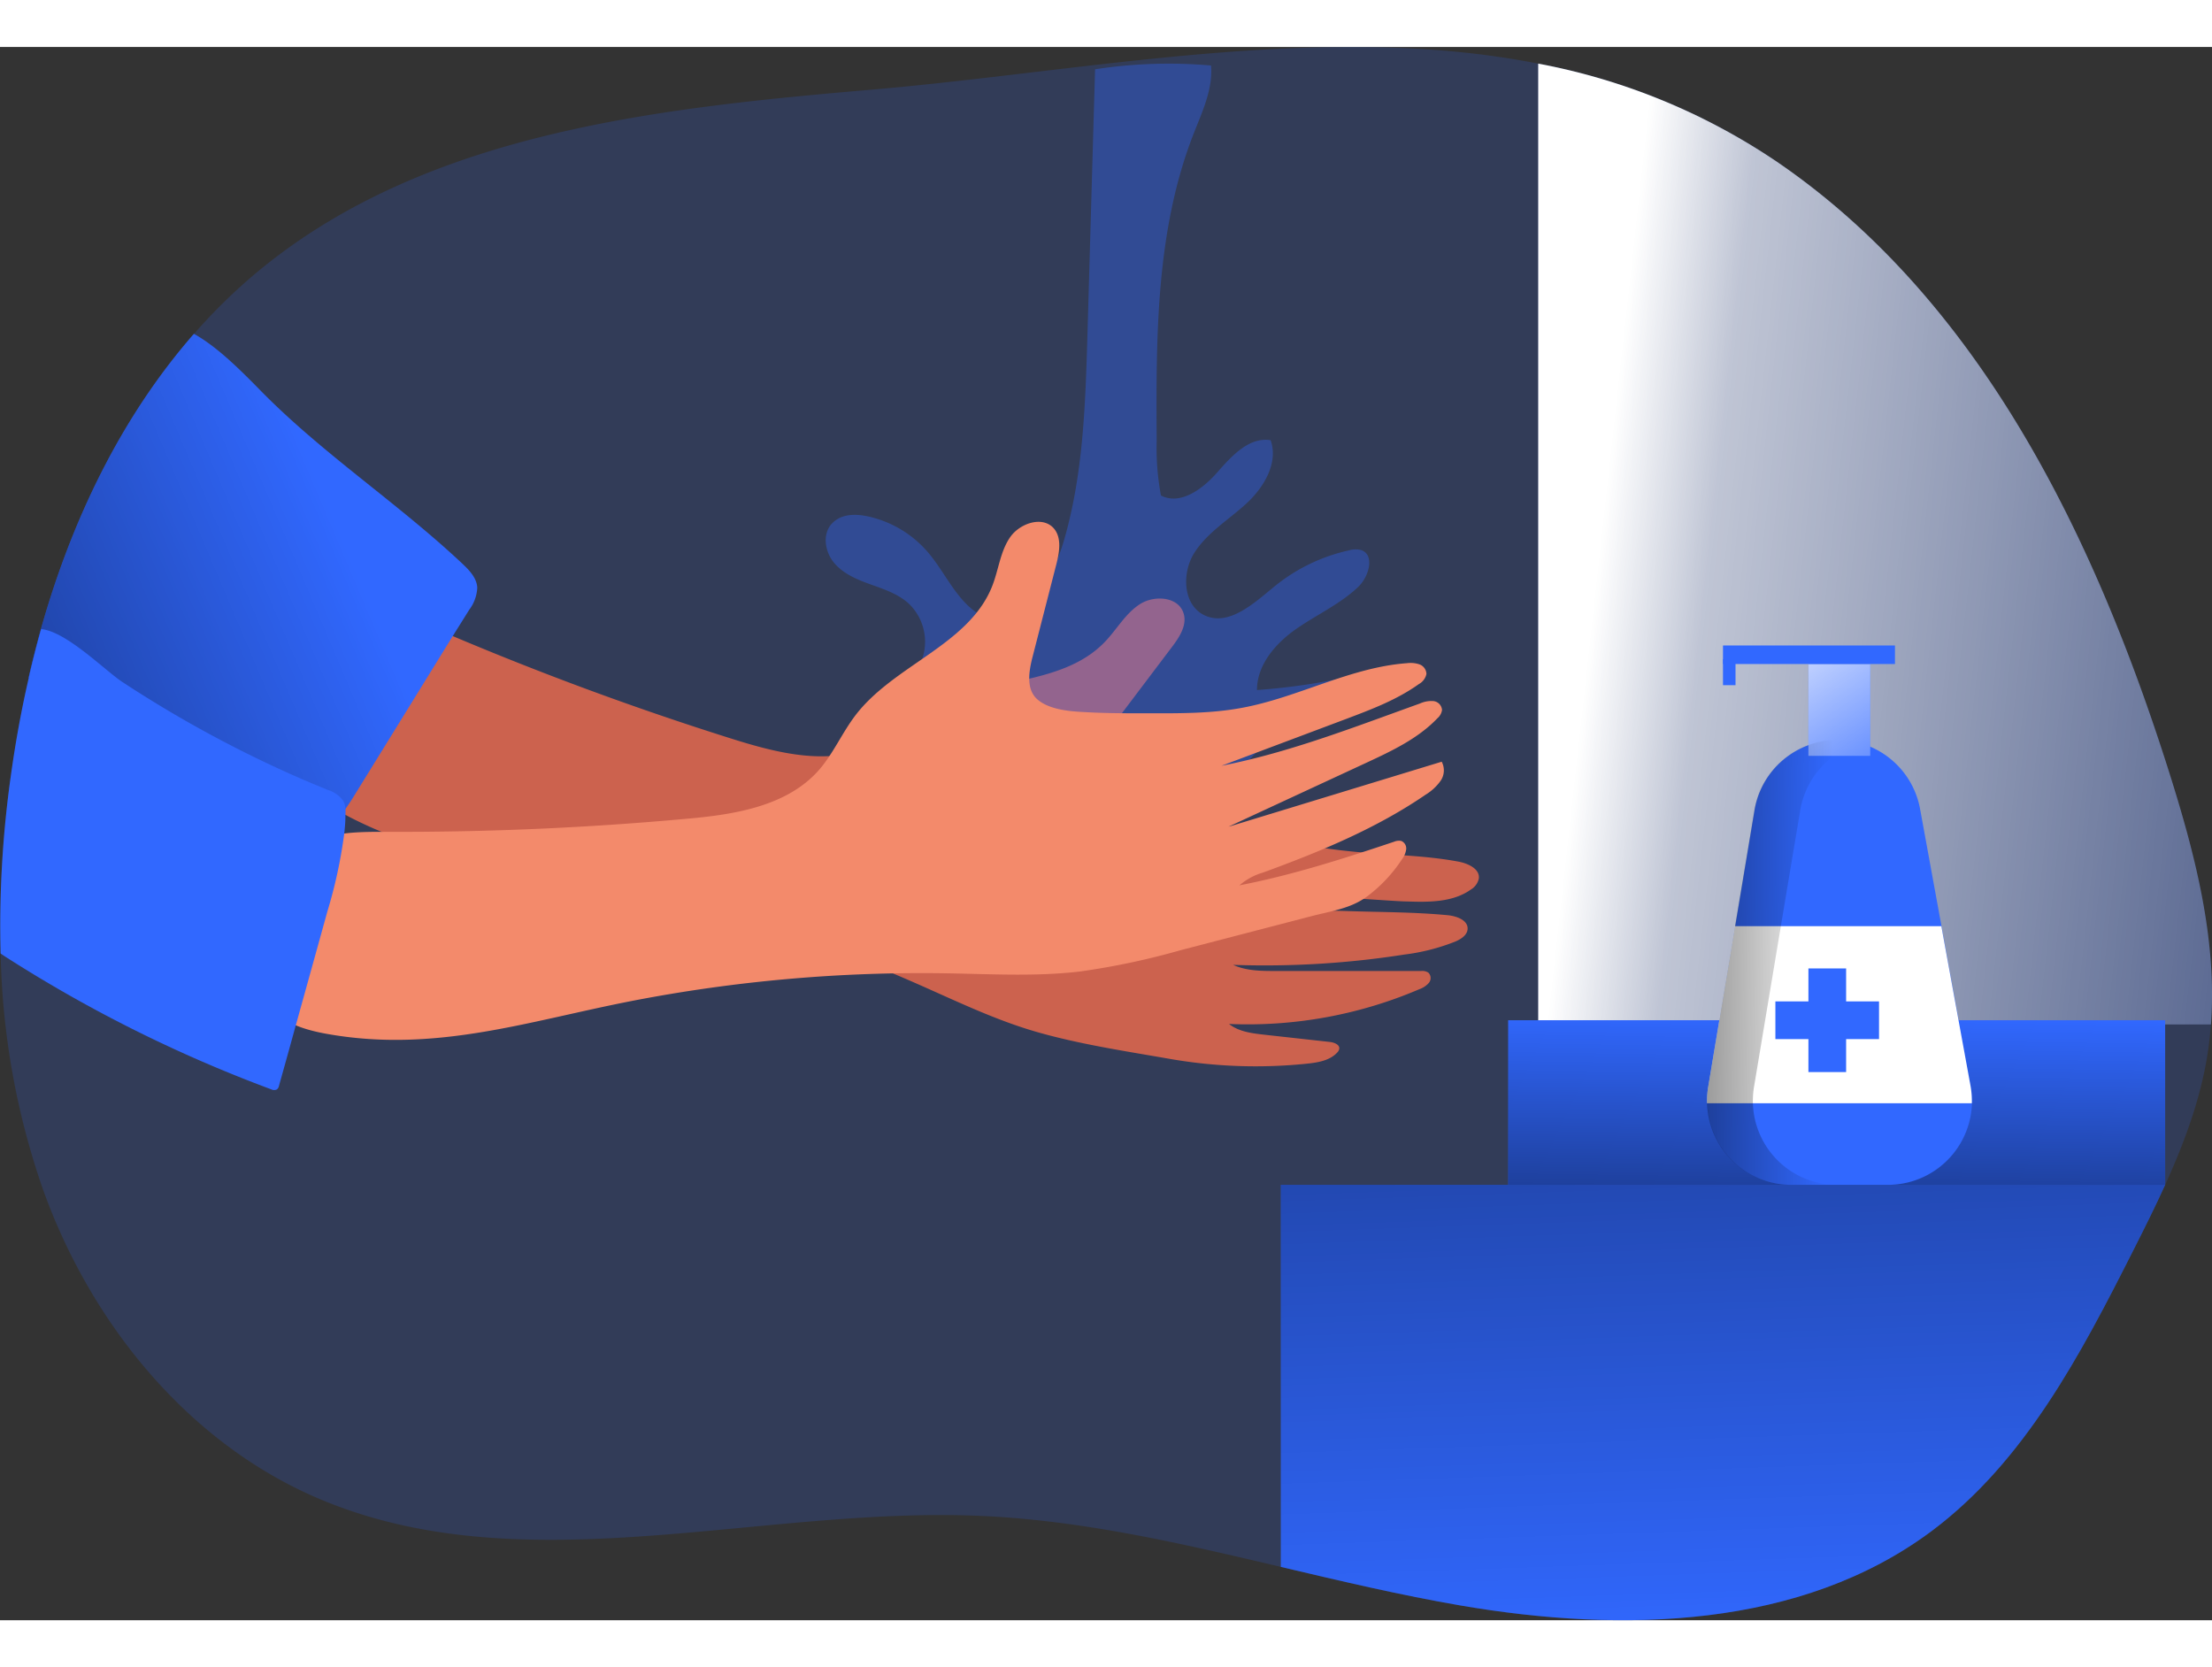 <svg id="Layer_1" data-name="Layer 1" xmlns="http://www.w3.org/2000/svg" xmlns:xlink="http://www.w3.org/1999/xlink" viewBox="0 0 397.2 282.5" width="406" height="306" class="illustration styles_illustrationTablet__1DWOa"><rect x="0" y="0" width="397.2" height="282.5" fill="#333333" stroke="none"/><defs><linearGradient id="linear-gradient" x1="322.78" y1="125.03" x2="486.45" y2="143.11" gradientUnits="userSpaceOnUse"><stop offset="0.01" stop-color="#fff"></stop><stop offset="0.13" stop-color="#fff" stop-opacity="0.69"></stop><stop offset="1" stop-color="#fff" stop-opacity="0"></stop></linearGradient><linearGradient id="linear-gradient-2" x1="329.08" y1="238.54" x2="330.03" y2="173.83" gradientUnits="userSpaceOnUse"><stop offset="0.01"></stop><stop offset="0.13" stop-opacity="0.69"></stop><stop offset="1" stop-opacity="0"></stop></linearGradient><linearGradient id="linear-gradient-3" x1="-30.01" y1="179.25" x2="99.35" y2="124.33" xlink:href="#linear-gradient-2"></linearGradient><linearGradient id="linear-gradient-4" x1="340.64" y1="98.73" x2="348.25" y2="321.39" xlink:href="#linear-gradient-2"></linearGradient><linearGradient id="linear-gradient-5" x1="321.85" y1="106.53" x2="343.42" y2="138.56" xlink:href="#linear-gradient"></linearGradient><linearGradient id="linear-gradient-6" x1="321.14" y1="198.73" x2="365.97" y2="199.15" xlink:href="#linear-gradient-2"></linearGradient></defs><title>1</title><path d="M434.23,210.27c-.14,1.86-.35,3.73-.65,5.59-1.31,8.07-4.17,15.74-7.57,23.21-1.84,4.06-3.84,8.05-5.84,12-9.36,18.53-19.39,37.65-36,50.1-23.51,17.62-55.66,18.4-84.62,13.44-10.85-1.86-21.59-4.41-32.33-6.94-17.93-4.23-35.85-8.4-54.21-9.17-40.07-1.67-82.34,12.65-119.12-3.33C70.73,285.1,53.55,263.82,45,240.07a136.48,136.48,0,0,1-7.66-42.59,192.82,192.82,0,0,1,1.88-32.22c.81-5.79,1.86-11.59,3.19-17.33q1-4.38,2.21-8.7c5.51-19.52,14.36-38,27.47-53A100.45,100.45,0,0,1,84.42,74.33C114.5,50,155.59,45.69,194.15,42.38,233.05,39,275,30.15,313.43,37.74A113.92,113.92,0,0,1,356.64,55.6c36.33,25,56.77,67.3,70.08,109.36C431.36,179.64,435.36,195,434.23,210.27Z" transform="translate(-37.22 -34.75)" fill="#3168ff" opacity="0.18" style="isolation: isolate;"></path><path d="M434.23,210.27H313.43V37.74A113.92,113.92,0,0,1,356.64,55.6c36.33,25,56.77,67.3,70.08,109.36C431.36,179.64,435.36,195,434.23,210.27Z" transform="translate(-37.22 -34.75)" fill="#3168ff" opacity="0.18" style="isolation: isolate;"></path><path d="M434.23,210.27H313.43V37.74A113.92,113.92,0,0,1,356.64,55.6c36.33,25,56.77,67.3,70.08,109.36C431.36,179.64,435.36,195,434.23,210.27Z" transform="translate(-37.22 -34.75)" fill="url(#linear-gradient)"></path><rect x="270.81" y="174.76" width="117.98" height="29.55" fill="#3168ff"></rect><rect x="270.81" y="174.76" width="117.98" height="29.55" fill="url(#linear-gradient-2)"></rect><path d="M201.35,202.73c7.29,3.19,14.47,6.72,22.12,8.91s15.89,3.43,23.74,4.8a89.76,89.76,0,0,0,24.71.87c2-.21,4.09-.56,5.42-2a1.29,1.29,0,0,0,.36-.64c.13-.78-.91-1.17-1.7-1.26l-11.77-1.3c-2.22-.25-4.57-.54-6.32-1.93a78.37,78.37,0,0,0,34.2-6.25,4,4,0,0,0,1.68-1.12,1.36,1.36,0,0,0-.08-1.84,2,2,0,0,0-1.3-.3h-26c-2.63,0-5.36,0-7.76-1.1a162.22,162.22,0,0,0,30.74-1.85,36.79,36.79,0,0,0,9.21-2.36c1-.44,2.08-1.14,2.15-2.22.1-1.61-2-2.34-3.59-2.49-6-.57-12-.54-18-.74-5.42-.19-12,0-17.08-2,.37-1.95,24.55.27,27.67.27,4,.14,8.34.19,11.59-2.14a3,3,0,0,0,1.43-2c.19-1.71-1.92-2.67-3.61-3-6.13-1.15-12.39-1.19-18.59-1.77a108.94,108.94,0,0,1-42.14-12.89,7.1,7.1,0,0,1-3.33-2.92c-1.11-2.39.56-5.09,2.15-7.19l10.4-13.76c1.35-1.78,2.77-3.94,2.1-6.07-.93-3-5.24-3.31-7.84-1.64s-4.14,4.53-6.28,6.76c-7.91,8.26-21.77,6.32-31.69,12-3.43,2-6.33,4.84-9.9,6.57-7.85,3.81-17.17,1.44-25.5-1.19q-25.71-8.1-50.57-18.64c-4.71-2-9.77-4.11-14.79-3.1C95.83,138.73,91.44,146.2,88.3,153c-1,2.08-1.91,4.26-1.82,6.55.16,4.42,4,7.72,7.75,10.13,16.59,10.74,34,11.85,52.79,15.73A273.93,273.93,0,0,1,201.35,202.73Z" transform="translate(-37.22 -34.75)" fill="#cc624e"></path><path d="M122.92,131.82a7.12,7.12,0,0,1-1.45,4c-1,1.6-2,3.2-3,4.79q-8.81,14.28-17.63,28.55c-.51.83-1.06,1.68-1.65,2.49-.19.25-.37.5-.56.74-1.91,2.43-4.25,4.42-7.21,4.43a12.26,12.26,0,0,1-5.06-1.48,210.78,210.78,0,0,1-44-27.38q1-4.38,2.21-8.7c5.51-19.52,14.36-38,27.47-53,3.87,2.15,7.71,5.84,11.78,10,11.19,11.46,24.74,20.29,36.4,31.25C121.5,128.71,122.82,130.09,122.92,131.82Z" transform="translate(-37.22 -34.75)" fill="#3168ff"></path><path d="M122.92,131.82a7.12,7.12,0,0,1-1.45,4c-1,1.6-2,3.2-3,4.79q-8.81,14.28-17.63,28.55c-.51.83-1.06,1.68-1.65,2.49-.19.25-.37.5-.56.74-1.91,2.43-4.25,4.42-7.21,4.43a12.26,12.26,0,0,1-5.06-1.48,210.78,210.78,0,0,1-44-27.38q1-4.38,2.21-8.7c5.51-19.52,14.36-38,27.47-53,3.87,2.15,7.71,5.84,11.78,10,11.19,11.46,24.74,20.29,36.4,31.25C121.5,128.71,122.82,130.09,122.92,131.82Z" transform="translate(-37.22 -34.75)" fill="url(#linear-gradient-3)"></path><path d="M202.16,146.11a9.47,9.47,0,0,0-1.81-11.46c-1.9-1.71-4.41-2.54-6.81-3.4s-4.88-1.89-6.53-3.85-2.17-5.1-.47-7,4.4-1.85,6.75-1.31a19.76,19.76,0,0,1,10.46,6.28c3.33,3.85,5.32,9.13,9.81,11.54,1.86-2.2,5.38-2.43,8-3.65,3.76-1.76,5.58-6,6.74-10,3.45-11.93,3.83-24.49,4.19-36.9l1.37-47.6a86.87,86.87,0,0,1,20.82-.68c.36,4.23-1.57,8.27-3.12,12.23-6.8,17.36-6.76,36.53-6.64,55.18a45.93,45.93,0,0,0,.77,9.8c3.49,1.8,7.49-1.17,10.08-4.12s5.74-6.44,9.61-5.81c1.43,4.05-1.18,8.45-4.34,11.36s-7,5.19-9.33,8.82-2.09,9.43,1.8,11.26c4.37,2.05,8.86-2.15,12.6-5.21a32.09,32.09,0,0,1,13.34-6.45,4.11,4.11,0,0,1,2.17-.06c2.53.85,1.43,4.77-.51,6.62-3.26,3.11-7.49,5-11.18,7.58s-7,6.43-7,10.94a113.35,113.35,0,0,0,19.38-3.07c1.06,4.4-3.45,8.16-7.75,9.59s-9.23,2-12.32,5.27c-4,4.31-3.39,11.84-8,15.53a13.81,13.81,0,0,1-6.72,2.44c-9.55,1.45-19.69.05-28-4.88S203.3,155.7,202.16,146.11Z" transform="translate(-37.22 -34.75)" fill="#3168ff" opacity="0.36" style="isolation: isolate;"></path><path d="M207.31,201.09c8,.13,15.95.6,23.85-.33a134.25,134.25,0,0,0,18.12-3.84l23.45-6.1c3.45-.9,7-1.34,9.94-3.51a26.45,26.45,0,0,0,6.32-6.73,3.82,3.82,0,0,0,.73-1.74,1.45,1.45,0,0,0-.9-1.53,2.24,2.24,0,0,0-1.27.15c-9.13,3.06-18.32,6-27.77,7.83A11.16,11.16,0,0,1,264,183c10.18-3.72,20.3-7.88,29.23-14a9.07,9.07,0,0,0,2.66-2.46,3.31,3.31,0,0,0,.21-3.45l-38.35,11.7,24.82-11.51c4.58-2.13,9.27-4.33,12.77-8a2.4,2.4,0,0,0,.82-1.48,1.74,1.74,0,0,0-1.58-1.6,5,5,0,0,0-2.39.44c-11.73,4.21-23.4,8.78-35.63,11.18L279,155.39c4.5-1.7,9.06-3.42,13-6.24a2.69,2.69,0,0,0,1.36-1.82,1.89,1.89,0,0,0-1.26-1.72,5,5,0,0,0-2.25-.21c-10.2.75-19.48,6.13-29.53,8-5.59,1.06-11.33,1-17,1-4,0-7.94,0-11.91-.25-2.51-.13-6.06-.53-8-2.33s-1.45-4.91-.8-7.46l4.29-16.71c.55-2.16,1-4.7-.41-6.41-2-2.36-6.11-1-7.87,1.52s-2.07,5.78-3.18,8.66c-4.11,10.67-17.64,14.23-24.59,23.31-2.41,3.15-4,6.91-6.6,9.88-5.78,6.54-15.29,8-24,8.75q-26.85,2.44-53.86,2.32c-5.11,0-10.59,0-14.83,2.85-6.24,4.21-7.41,12.79-7.67,20.32-.08,2.28-.11,4.67.85,6.74,1.86,4,6.71,5.57,11.06,6.35,19.45,3.51,36-2.2,54.77-5.87A273.34,273.34,0,0,1,207.31,201.09Z" transform="translate(-37.22 -34.75)" fill="#f38a6b"></path><path d="M99.25,172.5a1,1,0,0,1,0,.17c0,1.12-.09,2.23-.22,3.34A86.62,86.62,0,0,1,96,190q-2.83,10.24-5.68,20.47-1.48,5.4-3,10.8a1.07,1.07,0,0,1-.37.66,1.1,1.1,0,0,1-1,0,249.23,249.23,0,0,1-47.62-23.73c-.34-.22-.68-.44-1-.67a192.82,192.82,0,0,1,1.88-32.22c.81-5.79,1.86-11.59,3.19-17.33q1-4.38,2.21-8.7c4.5.39,11.49,7.46,14.59,9.5a214.42,214.42,0,0,0,29.45,16.2c2.44,1.1,4.91,2.15,7.39,3.16a5.23,5.23,0,0,1,2.82,2,3.55,3.55,0,0,1,.4,1.57A6.47,6.47,0,0,1,99.25,172.5Z" transform="translate(-37.22 -34.75)" fill="#3168ff"></path><path d="M426,239.07c-1.84,4.06-3.84,8.05-5.84,12-9.36,18.53-19.39,37.65-36,50.1-23.51,17.62-55.66,18.4-84.62,13.44-10.85-1.86-21.59-4.41-32.33-6.94V239.07Z" transform="translate(-37.22 -34.75)" fill="#3168ff"></path><path d="M426,239.07c-1.84,4.06-3.84,8.05-5.84,12-9.36,18.53-19.39,37.65-36,50.1-23.51,17.62-55.66,18.4-84.62,13.44-10.85-1.86-21.59-4.41-32.33-6.94V239.07Z" transform="translate(-37.22 -34.75)" fill="url(#linear-gradient-4)"></path><path d="M376.2,239.07H358.84A15.09,15.09,0,0,1,344,221.49l8.28-49.69a15.1,15.1,0,0,1,14.89-12.61h0A15.1,15.1,0,0,1,382,171.57l9.08,49.69A15.1,15.1,0,0,1,376.2,239.07Z" transform="translate(-37.22 -34.75)" fill="#3168ff"></path><rect x="324.73" y="110.8" width="11.1" height="16.49" fill="#3168ff"></rect><rect x="324.73" y="110.8" width="11.1" height="16.49" fill="url(#linear-gradient-5)"></rect><rect x="309.39" y="107.47" width="30.88" height="3.33" fill="#3168ff"></rect><rect x="309.39" y="109.92" width="2.25" height="4.68" fill="#3168ff"></rect><path d="M391.29,224.42H343.75a15.37,15.37,0,0,1,.2-2.93l4.82-28.87h37.05l5.23,28.64A15.51,15.51,0,0,1,391.29,224.42Z" transform="translate(-37.22 -34.75)" fill="#fff"></path><rect x="324.73" y="165.46" width="6.77" height="18.61" fill="#3168ff"></rect><rect x="361.95" y="200.21" width="6.77" height="18.61" transform="translate(537.62 -190.57) rotate(90)" fill="#3168ff"></rect><path d="M367.09,239.07h-8.25a15.1,15.1,0,0,1-15.09-14.65,15.37,15.37,0,0,1,.2-2.93l4.82-28.87,3.47-20.82a15.1,15.1,0,0,1,14.89-12.61,14.81,14.81,0,0,1,4.12.58,15.09,15.09,0,0,0-10.76,12L357,192.62l-4.82,28.87a15.37,15.37,0,0,0-.2,2.93A15.1,15.1,0,0,0,367.09,239.07Z" transform="translate(-37.22 -34.75)" fill="url(#linear-gradient-6)"></path></svg>